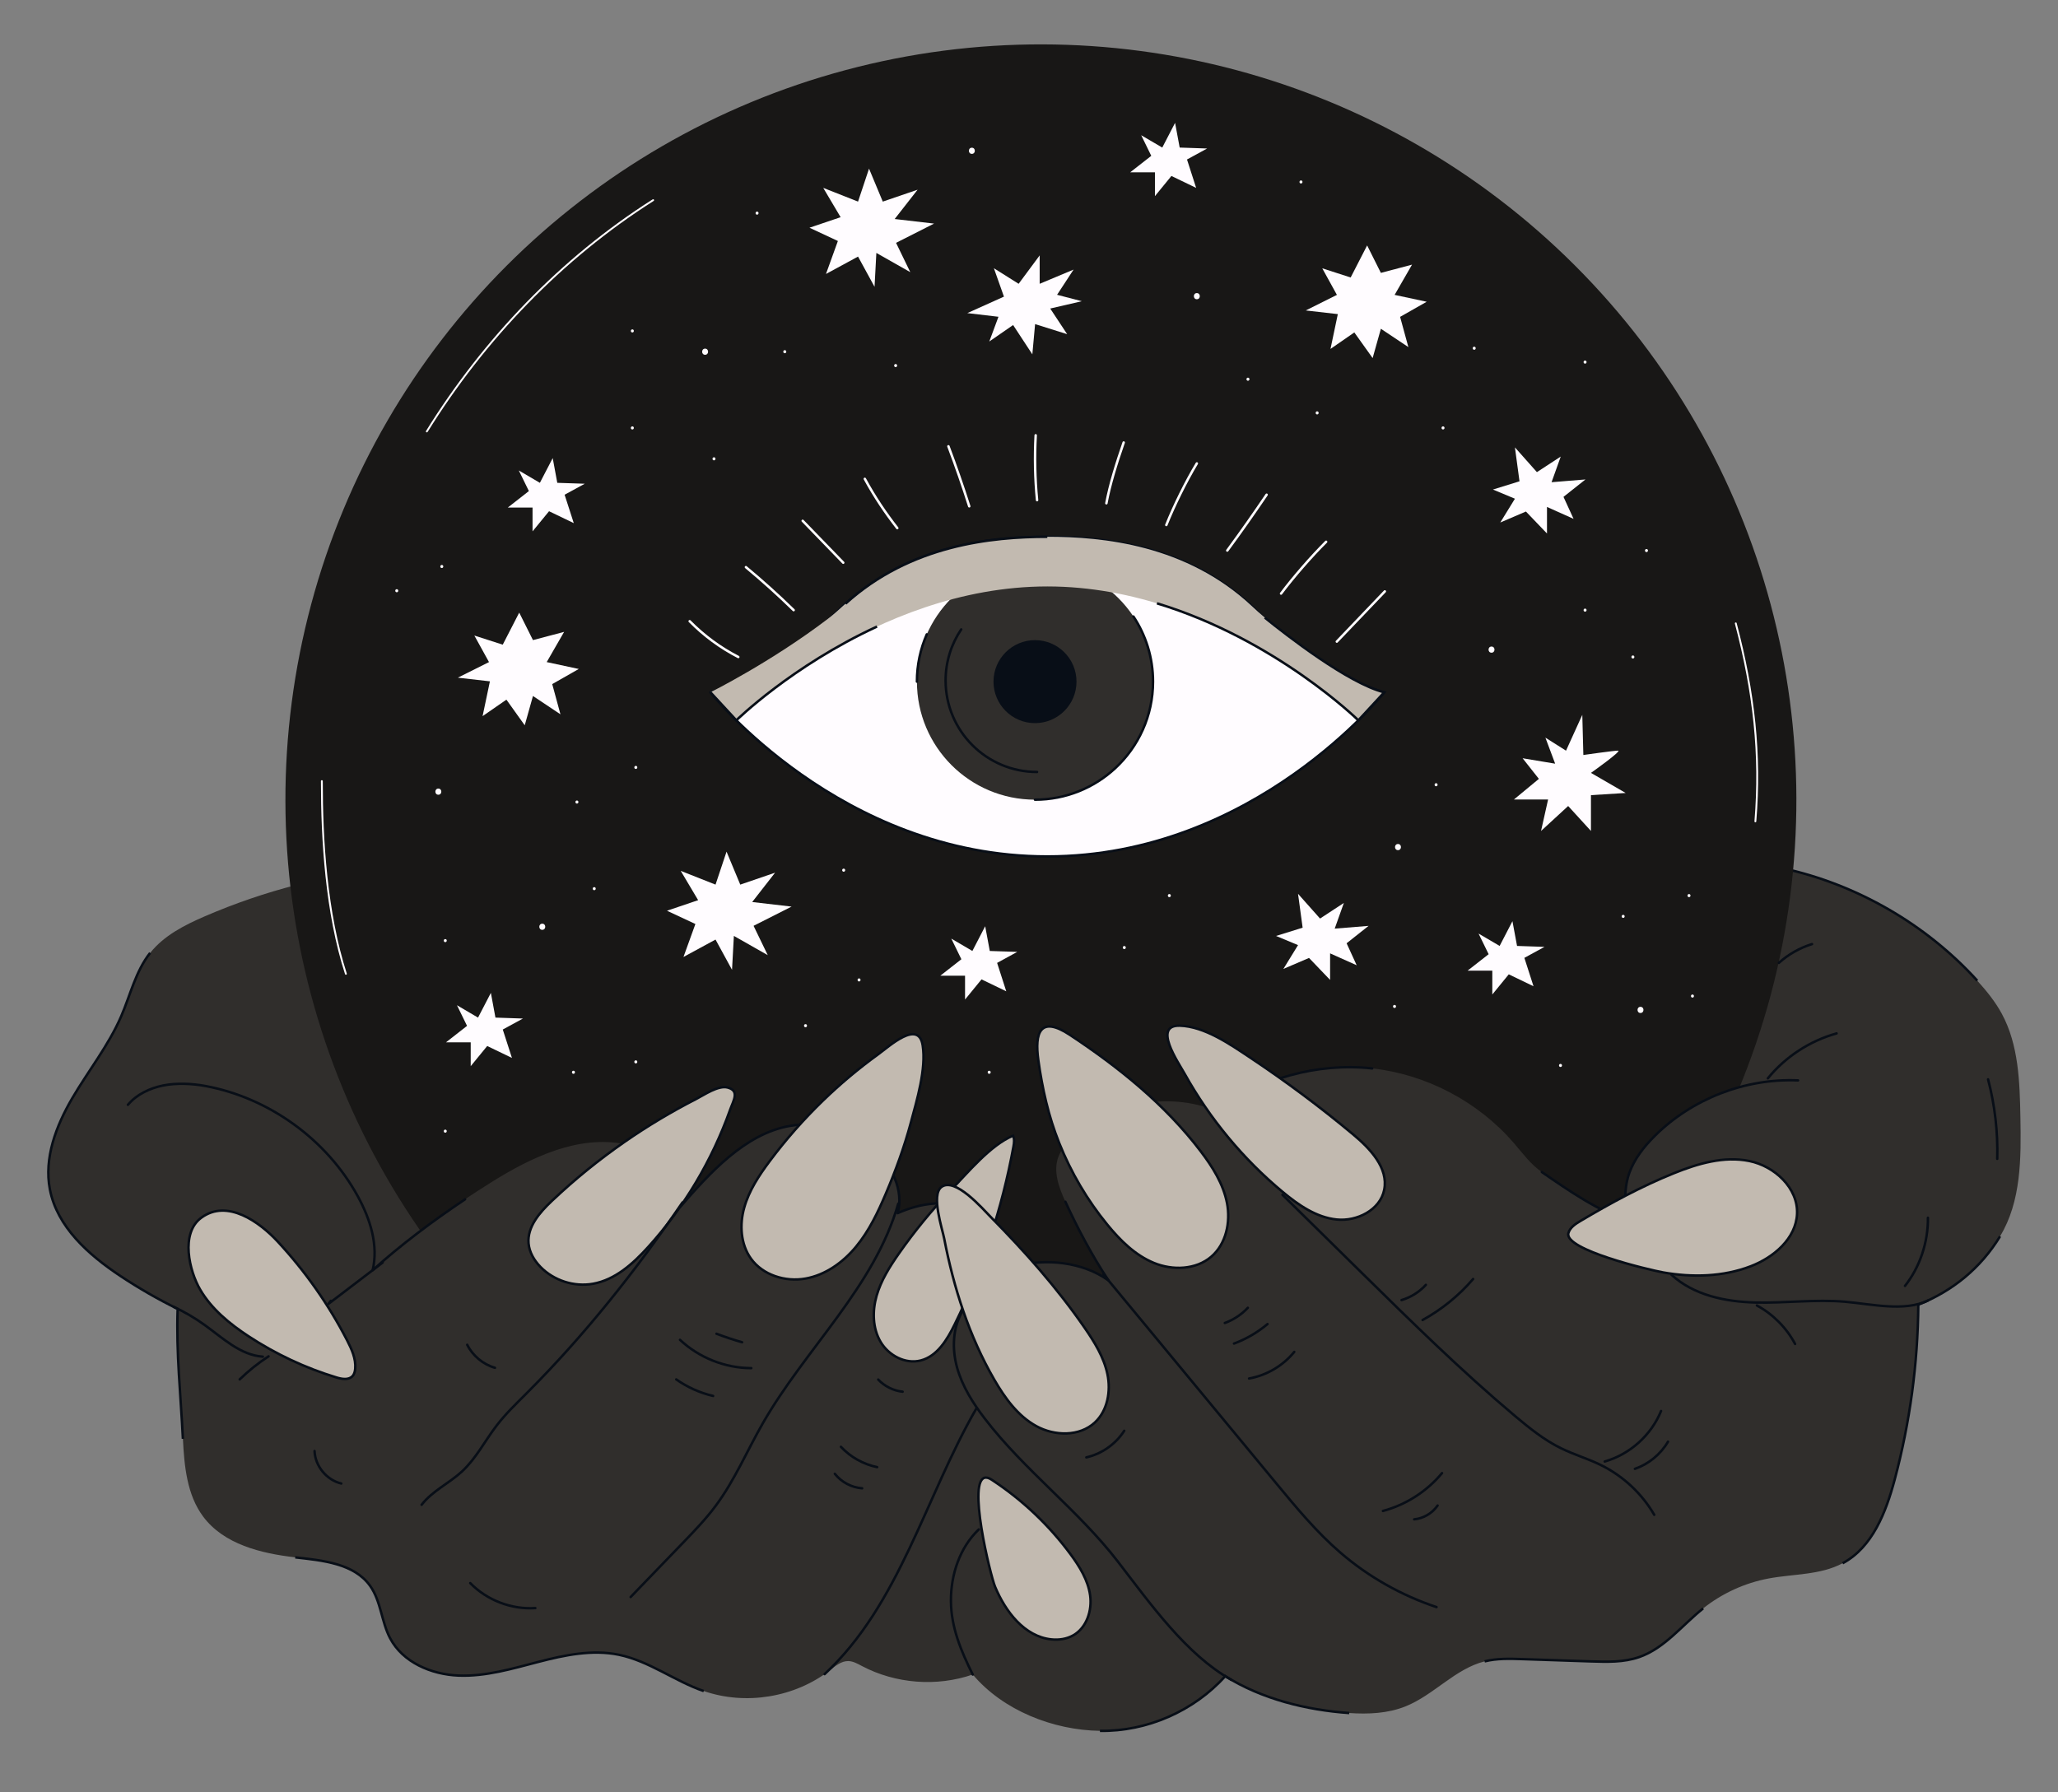 <?xml version="1.0" encoding="utf-8"?>
<!-- Generator: Adobe Illustrator 28.2.0, SVG Export Plug-In . SVG Version: 6.00 Build 0)  -->
<svg version="1.1" id="Layer_1" xmlns="http://www.w3.org/2000/svg" xmlns:xlink="http://www.w3.org/1999/xlink" x="0px" y="0px"
	 viewBox="0 0 837 729" style="enable-background:new 0 0 837 729;" xml:space="preserve">
<rect x="0" y="0" width="837" height="729" fill="#808080" stroke="none"/>
<style type="text/css">
	.st0{fill:#302E2C;}
	.st1{fill:none;stroke:#080E17;stroke-miterlimit:10;}
	.st2{fill:#181716;}
	.st3{fill:none;stroke:#080E17;stroke-linecap:round;stroke-linejoin:round;stroke-miterlimit:10;}
	.st4{fill:#C2BAB0;stroke:#080E17;stroke-miterlimit:10;}
	.st5{fill:none;stroke:#FFFCFF;stroke-width:0.75;stroke-linecap:round;stroke-linejoin:round;stroke-miterlimit:10;}
	.st6{fill:none;stroke:#FFFCFF;stroke-linecap:round;stroke-linejoin:round;stroke-miterlimit:10;}
	.st7{fill:#FFFCFF;stroke:#080E17;stroke-linecap:round;stroke-linejoin:round;stroke-miterlimit:10;}
	.st8{fill:#080E17;}
	.st9{fill:#C2BAB0;}
	.st10{fill:#FFFCFF;}
</style>
<g>
	<path class="st0" d="M724.85,353.1c30.32,6.57,58.46,22.81,79.32,45.77c3.76,4.14,7.31,8.52,9.97,13.43
		c6.87,12.68,7.3,27.74,7.57,42.16c0.31,16.6,0.35,34.21-8.28,48.39c-7.85,12.89-19.23,22.2-33.24,27.81
		c-0.19,23.98-3.42,47.94-9.61,71.12c-3.55,13.29-9.04,27.54-21.18,34.04c-9.11,4.87-20.03,4.29-30.17,6.21
		c-9.66,1.82-18.85,6.03-26.54,12.15c-8.6,6.84-15.67,16.22-26.06,19.81c-6.25,2.17-13.03,1.97-19.64,1.75
		c-9.28-0.31-18.57-0.62-27.85-0.93c-5.14-0.17-10.36-0.33-15.34,0.92c-12.05,3.04-20.7,13.74-32.25,18.34
		c-7.17,2.86-15.11,3.2-22.81,2.67c-17.44-1.2-35.61-5.72-50.42-15.01c-12.77,14.22-31.85,22.55-50.96,22.26
		c-19.11-0.29-39.4-8.31-51.74-22.91c-14.65,5.06-31.37,3.77-45.08-3.46c-1.77-0.93-3.59-1.99-5.59-2.01
		c-2.82-0.02-5.18,1.98-7.4,3.71c-14.28,11.09-34.25,14.39-51.33,8.48c-11.84-4.09-22.2-12.22-34.47-14.76
		c-10.82-2.24-22.03,0.1-32.74,2.88c-10.7,2.78-21.51,6.02-32.56,5.57c-11.05-0.45-22.64-5.4-27.78-15.18
		c-3.55-6.75-3.7-15.07-8.12-21.29c-6.5-9.15-19.31-10.35-30.46-11.6c-13.98-1.58-29.08-5.32-37.48-16.6
		c-6.6-8.86-7.67-20.56-8.22-31.6c-0.89-17.94-2.77-34.89-2.14-52.85c-8.06-3.96-15.86-8.45-23.34-13.42
		c-12.93-8.6-25.68-19.92-28.62-35.17c-2.45-12.75,2.51-25.8,9.06-37.02c6.55-11.21,14.8-21.49,19.95-33.42
		c3.75-8.7,5.88-18.32,11.76-25.75c5.62-7.1,14.03-11.36,22.35-14.95c12.1-5.22,24.6-9.5,37.36-12.77L724.85,353.1z"/>
	<path class="st1" d="M813.43,502.85c-7.85,12.89-19.23,22.2-33.24,27.81c-0.19,23.98-3.42,47.94-9.61,71.12
		c-3.55,13.29-9.04,27.54-21.18,34.04"/>
	<path class="st1" d="M120.77,359.86l604.08-6.76c30.32,6.57,58.46,22.81,79.32,45.77"/>
	<path class="st1" d="M74.39,585.21c-0.89-17.94-2.77-34.89-2.14-52.85c-8.06-3.96-15.86-8.45-23.34-13.42
		c-12.93-8.6-25.68-19.92-28.62-35.17c-2.45-12.75,2.51-25.8,9.06-37.02c6.55-11.21,14.8-21.49,19.95-33.42
		c3.75-8.7,5.88-18.32,11.76-25.75"/>
	<path class="st1" d="M286.21,687.81c-11.84-4.09-22.2-12.22-34.47-14.76c-10.82-2.24-22.03,0.1-32.74,2.88
		c-10.7,2.78-21.51,6.02-32.56,5.57c-11.05-0.45-22.64-5.4-27.78-15.18c-3.55-6.75-3.7-15.07-8.12-21.29
		c-6.5-9.15-19.31-10.35-30.46-11.6"/>
	<path class="st1" d="M548.74,696.74c-17.44-1.2-35.61-5.72-50.42-15.01c-12.77,14.22-31.85,22.55-50.96,22.26"/>
	<path class="st1" d="M692.69,654.18c-8.6,6.84-15.67,16.22-26.06,19.81c-6.25,2.17-13.03,1.97-19.64,1.75
		c-9.28-0.31-18.57-0.62-27.85-0.93c-5.14-0.17-10.36-0.33-15.34,0.92"/>
	
		<ellipse transform="matrix(0.707 -0.707 0.707 0.707 -106.005 394.681)" class="st2" cx="423.42" cy="325.3" rx="307.3" ry="307.3"/>
	<path class="st3" d="M421.6,616.65c6.72-1.44,13.9-0.68,20.17,2.15"/>
	<g>
		<path class="st3" d="M719,438.58c7.15-8.76,17.06-15.24,27.96-18.26"/>
		<path class="st0" d="M731.28,439.43c-21.45-0.93-43.13,7.48-58.34,22.63c-4.28,4.26-8.11,9.12-10.21,14.78
			c-2.1,5.66-2.57,14.63,0.2,19.99c-13.18-4.39-24.4-12.26-35.85-20.12c-4.56-3.13-7.86-7.72-11.47-11.9
			c-14.51-16.78-35.49-27.81-57.53-30.27c-22.05-2.46-45.61,4.1-63.45,17.27c-19.65-8.03-43.86-3.28-59.04,11.56
			c-2.08,2.04-4.04,4.3-5.09,7.02c-2.3,5.94,0.14,12.58,2.8,18.37c4.99,10.87,10.92,22.05,17.54,32.01
			c-10.57-7.58-25.51-9.09-38.07-5.74c-2.32-9.83-9.19-18.48-18.25-22.96c-9.05-4.47-20.2-2.8-29.41,1.33
			c2.56-9.29-2.36-19.29-9.56-25.7c-9.21-8.21-22.27-11.92-34.43-9.76c-18.12,3.21-32.5,19.12-44.55,33.02
			c-2.69-11.13-11.07-23.29-22.29-25.57c-19.08-3.87-38.27,5.3-54.75,15.65c-16.26,10.21-33.73,22.68-47.96,35.57l-67.69,56.12
			c0,0,93.36,88.34,227.03,90.22c0,0,85.66,17.85,137.85,13.15c0,0,184.16,35.77,288.19-81.68
			C736.94,594.44,762.49,483.61,731.28,439.43z"/>
		<path class="st3" d="M189.15,487.79c-13.09,8.75-26.35,18.67-37.59,28.85c2.43-10.16-1-20.87-6.02-30.04
			c-12.66-23.11-36.05-40.05-61.95-44.88c-5.46-1.02-11.8-1.31-17.24-0.22c-5.45,1.1-10.76,3.61-14.33,7.86"/>
		<path class="st3" d="M433.29,488.78c4.99,10.87,10.92,22.05,17.54,32.01c-10.57-7.58-25.51-9.09-38.07-5.74
			c-2.32-9.83-9.19-18.48-18.25-22.96c-9.05-4.47-20.2-2.8-29.41,1.33c2.56-9.29-2.36-19.29-9.56-25.7
			c-9.21-8.21-22.27-11.92-34.43-9.76c-18.12,3.21-32.5,19.12-44.55,33.02c-2.69-11.13-11.07-23.29-22.29-25.57"/>
		<path class="st3" d="M558.07,434.56c-22.05-2.46-45.61,4.1-63.45,17.27"/>
		<path class="st3" d="M731.28,439.43c-21.45-0.93-43.13,7.48-58.34,22.63c-4.28,4.26-8.11,9.12-10.21,14.78
			c-2.1,5.66-2.57,14.63,0.2,19.99c-13.18-4.39-24.4-12.26-35.85-20.12"/>
		<path class="st3" d="M395.62,681.09c-4.77-9.59-8.8-19.19-8.87-29.9c-0.07-10.71,3.57-21.73,11.32-29.13"/>
		<g>
			<path class="st4" d="M224.46,488.43c-4.95,4.68-10.07,10.5-9.49,17.29c0.31,3.63,2.29,6.95,4.83,9.56
				c5.43,5.57,13.7,8.23,21.36,6.87c9.07-1.61,16.37-8.22,22.54-15.05c14.57-16.12,25.89-35.13,33.19-55.59
				c1.36-3.82,4.01-7.82-0.87-9.16c-3.89-1.07-9.72,3.03-12.9,4.65c-10.08,5.16-19.82,10.99-29.13,17.45
				C243.57,471.68,233.68,479.71,224.46,488.43z"/>
			<path class="st4" d="M312.98,472.34c-4.3,5.77-8.36,11.91-10.3,18.84c-1.94,6.93-1.48,14.85,2.71,20.71
				c4.83,6.75,13.98,9.58,22.15,8.15c8.17-1.43,15.34-6.59,20.63-12.99c5.29-6.4,8.89-13.99,12.14-21.63
				c3.97-9.35,7.48-18.92,10.11-28.73c2.47-9.21,6.35-21.91,4.84-31.51c-1.67-10.65-13.56,0.35-18.19,3.7
				c-7.92,5.74-15.43,12.04-22.45,18.84C326.77,455.33,319.52,463.57,312.98,472.34z"/>
			<path class="st4" d="M365.48,509.99c-3.69,5.29-7.18,10.84-8.96,17.03c-1.78,6.2-1.66,13.18,1.61,18.74
				c3.27,5.56,10.11,9.19,16.35,7.58c6.7-1.73,10.71-8.42,13.77-14.62c11.27-22.88,19.35-47.32,23.93-72.41
				c0.29-1.57,0.43-2.95-0.16-4.4c-9.16,3.8-18.36,14.94-25.19,22.06C379.05,492.07,371.9,500.78,365.48,509.99z"/>
			<path class="st4" d="M81.4,524.51c4.64,7.93,11.97,13.92,19.65,18.97c11.04,7.25,23.12,12.92,35.76,16.76
				c2.22,0.68,4.98,1.16,6.55-0.54c0.75-0.81,1.02-1.95,1.11-3.04c0.33-4.04-1.45-7.93-3.31-11.53
				c-7.55-14.62-17.11-28.2-28.31-40.25c-7.17-7.71-20.38-17.46-31.03-9.56C73.28,501.64,76.99,516.97,81.4,524.51z"/>
			<path class="st4" d="M450.43,498.19c5.22,6.36,11.27,12.36,18.88,15.48c7.61,3.12,17.06,2.81,23.31-2.53
				c6.04-5.17,7.91-14.02,6.41-21.82c-1.5-7.8-5.89-14.73-10.7-21.06c-14.48-19.05-33.38-34.25-53.24-47.37
				c-12.05-7.95-14.36-0.84-12.8,10.29c1.62,11.6,4.11,22.81,8.49,33.72C435.6,476.9,442.22,488.19,450.43,498.19z"/>
			<path class="st4" d="M521.67,484.79c6.42,5.33,13.65,10.36,21.95,11.22c8.3,0.86,17.7-3.9,19.34-12.07
				c1.79-8.91-5.71-16.77-12.69-22.59c-13.4-11.17-27.41-21.61-41.93-31.27c-8.02-5.33-18.46-12.62-28.49-12.9
				c-11.12-0.31-0.79,14.67,1.99,19.63C492.03,455.05,505.59,471.43,521.67,484.79z"/>
			<path class="st4" d="M404.7,645.37c4.22,10.12,11.95,20.25,22.85,21.41c3.07,0.33,6.29-0.13,8.97-1.66
				c5.43-3.09,7.71-10.09,6.84-16.28c-0.87-6.19-4.29-11.72-8.01-16.74c-8.7-11.77-19.49-21.99-31.7-30.04
				c-0.82-0.54-1.72-1.1-2.71-1.08C393.11,601.12,402.77,640.74,404.7,645.37z"/>
			<path class="st4" d="M404.42,561.22c4.28,7.39,9.5,14.64,16.97,18.78c7.47,4.14,17.68,4.37,23.92-1.46
				c5.16-4.82,6.53-12.71,5.09-19.62c-1.44-6.92-5.28-13.07-9.29-18.89c-11.19-16.2-24.3-31.01-38.14-45.01
				c-3.31-3.35-14.59-16.45-20.12-12.21c-4.23,3.24,0.39,16.96,1.16,20.97C387.87,523.8,394.16,543.52,404.42,561.22z"/>
			<path class="st4" d="M676.37,517.52c11.87,2.12,24.38,1.82,35.64-2.49c9.39-3.6,18.42-11.28,18.86-21.32
				c0.46-10.5-9.12-19.4-19.42-21.49c-10.3-2.1-20.93,1.04-30.68,4.97c-13.21,5.33-25.76,12.16-38.01,19.42
				c-2.03,1.21-4.23,2.63-4.88,4.91C635.96,508.29,670.74,516.51,676.37,517.52z"/>
		</g>
		<g>
			<g>
				<g>
					<path class="st3" d="M501.87,546.47c4.96-1.84,9.59-4.54,13.64-7.94"/>
					<path class="st3" d="M508,560.68c7.15-1.28,13.8-5.19,18.39-10.83"/>
					<path class="st3" d="M498.14,538.1c3.54-1.3,6.78-3.43,9.36-6.18"/>
				</g>
				<g>
					<path class="st3" d="M578.58,536.89c7.77-4.27,14.77-9.95,20.54-16.68"/>
					<path class="st3" d="M570.02,528.78c3.77-1.12,7.23-3.28,9.88-6.19"/>
				</g>
				<g>
					<path class="st3" d="M562.45,614.55c9.34-2.5,17.86-7.96,24.03-15.4"/>
					<path class="st3" d="M575.15,617.96c3.79-0.37,7.37-2.48,9.53-5.62"/>
				</g>
				<g>
					<path class="st3" d="M652.65,594.44c10.21-2.91,18.92-10.71,22.92-20.55"/>
					<path class="st3" d="M664.92,597.42c5.61-1.94,10.48-5.93,13.47-11.05"/>
				</g>
				<path class="st3" d="M441.81,592.76c6.28-1.42,11.95-5.4,15.43-10.82"/>
				<path class="st3" d="M714.54,530.98c6.56,3.55,12.04,9.07,15.54,15.66"/>
				<g>
					<path class="st3" d="M784.1,495.3c0.09,10.02-3.28,20.04-9.33,27.72"/>
					<path class="st3" d="M808.56,439c2.77,10.53,4.03,21.46,3.73,32.34"/>
				</g>
				<path class="st3" d="M723.47,391.64c3.87-3.48,8.5-6.11,13.48-7.65"/>
			</g>
			<g>
				<path class="st3" d="M127.93,590.17c0.23,6.12,4.91,11.81,10.87,13.22"/>
				<path class="st3" d="M191.25,643.89c6.81,6.99,16.75,10.8,26.48,10.16"/>
				<g>
					<path class="st3" d="M276.56,544.95c7.76,7.29,18.35,11.5,29,11.51"/>
					<path class="st3" d="M291.39,542.47c3.43,1.3,6.91,2.46,10.43,3.47"/>
					<path class="st3" d="M275.03,561.04c4.5,3.18,9.62,5.48,14.99,6.73"/>
				</g>
				<path class="st3" d="M190.02,546.96c2.25,4.49,6.45,7.97,11.28,9.36"/>
				<g>
					<path class="st3" d="M342.01,588.46c3.9,4.19,9.13,7.12,14.74,8.27"/>
					<path class="st3" d="M339.53,599.44c2.67,3.39,6.8,5.58,11.11,5.89"/>
					<path class="st3" d="M357.17,561.1c2.58,2.75,6.17,4.54,9.93,4.95"/>
				</g>
			</g>
		</g>
		<g>
			<path class="st3" d="M335.37,680.92c30.56-28.38,40.93-72.04,61.78-108.16"/>
			<path class="st3" d="M277.55,489.08c-18.85,27.62-39.72,53.95-63.37,77.6c-4.21,4.21-8.53,8.36-12.16,13.08
				c-4.78,6.21-8.37,13.41-14.13,18.73c-5.23,4.82-12.08,7.91-16.42,13.55"/>
			<path class="st3" d="M365.32,489.56c-9.64,33.81-37.62,58.83-55.09,89.34c-6.4,11.17-11.44,23.18-19.12,33.51
				c-4.04,5.44-8.76,10.33-13.46,15.2c-7.06,7.32-14.11,14.63-21.17,21.95"/>
			<path class="st3" d="M70.68,531.56c4.39,2.04,8.59,4.5,12.52,7.33c7.41,5.34,14.58,12.29,23.69,12.9"/>
			<g>
				<path class="st3" d="M97.48,561.04c3.6-3.5,7.54-6.65,11.75-9.38"/>
				<path class="st3" d="M134.55,529.08c-0.32,0.41-0.64,0.83-0.96,1.24c7.35-5.61,14.7-11.21,22.05-16.82"/>
			</g>
		</g>
		<g>
			<path class="st3" d="M521.58,485.96c10.78,10.61,21.57,21.23,32.35,31.84c20.27,19.95,40.57,39.93,62.35,58.23
				c5.81,4.88,11.79,9.69,18.61,13.03c5.25,2.57,10.9,4.23,16.15,6.8c9.03,4.42,16.7,11.57,21.75,20.26"/>
			<path class="st3" d="M448.75,518.28c23.45,28.36,46.9,56.72,70.34,85.08c8.18,9.9,16.41,19.84,26.15,28.22
				c11.4,9.81,24.75,17.31,39.01,22.08"/>
			<path class="st3" d="M391.53,533.09c-4.09,6.83-4.41,15.45-2.29,23.12c2.13,7.67,6.49,14.53,11.33,20.85
				c16.13,21.04,37.98,37.16,54.15,58.18c13.36,17.37,27.83,37.77,46.05,47.97"/>
			<path class="st3" d="M679.8,518.48c8.99,8.3,21.85,10.98,34.08,11.29c12.23,0.31,24.5-1.38,36.68-0.3
				c10.52,0.94,24.04,4.12,33.53-0.51"/>
		</g>
	</g>
	<g>
		<g>
			<path class="st5" d="M173.59,175.48c23.26-37.5,54.78-70.43,92.05-94.07"/>
			<path class="st5" d="M130.9,317.69c-0.03,23.85,1.78,53.59,9.78,78.39"/>
			<path class="st5" d="M705.95,253.54c7.42,28.08,10.2,53.31,7.97,80.54"/>
		</g>
		<g>
			<g>
				<path class="st6" d="M421.22,177.05c-0.48,8.79-0.29,17.61,0.56,26.37"/>
				<path class="st6" d="M449.97,204.69c1.42-7.62,4.12-16.27,7.04-24.71"/>
				<path class="st6" d="M474.35,213.53c3.1-7.8,8.08-17.85,12.41-25.04"/>
				<path class="st6" d="M499.14,223.92c5.49-7.46,10.82-15.03,16-22.7"/>
				<path class="st6" d="M521.01,241.42c5.13-6.81,12.29-15.04,18.33-21.06"/>
				<path class="st6" d="M543.69,260.96c6.51-6.81,13.02-13.62,19.53-20.42"/>
				<path class="st6" d="M385.73,181.53c3.04,8.06,5.86,16.2,8.47,24.4"/>
				<path class="st6" d="M351.73,194.77c4.09,7.5,8.35,13.79,13.2,20.03"/>
				<path class="st6" d="M326.46,211.84c5.12,5.28,11.38,11.74,16.49,17.02"/>
				<path class="st6" d="M303.37,230.68c6.7,5.56,13.18,11.39,19.41,17.48"/>
				<path class="st6" d="M280.5,252.67c5.77,5.86,12.47,10.79,19.77,14.55"/>
			</g>
			<g>
				<path class="st7" d="M562.99,281.58c0,0-24.6-5.86-51.53-32.8c-26.94-26.94-62.08-30.45-85.5-30.45
					c-23.43,0-58.56,3.51-85.5,30.45c-26.94,26.94-51.54,32.8-51.54,32.8s52.71,66.76,137.04,66.76S562.99,281.58,562.99,281.58z"/>
				<g>
					<circle class="st0" cx="420.93" cy="277.24" r="48.01"/>
					<path class="st3" d="M376.93,258.01c-2.58,5.89-4.01,12.39-4.01,19.23"/>
					<path class="st3" d="M420.93,325.25c12.57,0,24.01-4.83,32.57-12.74c9.49-8.77,15.44-21.33,15.44-35.27
						c0-9.79-2.93-18.9-7.97-26.49"/>
					<path class="st8" d="M437.82,277.24c0-9.32-7.56-16.88-16.88-16.88c-9.32,0-16.88,7.56-16.88,16.88
						c0,9.32,7.56,16.88,16.88,16.88C430.26,294.12,437.82,286.56,437.82,277.24z"/>
					<path class="st3" d="M390.93,255.99c-4.01,5.94-6.35,13.1-6.35,20.8c0,20.55,16.66,37.2,37.2,37.2"/>
				</g>
				<path class="st9" d="M336.74,251.67c2.5-1.9,4.8-4.03,7.13-6.14c26.44-23.98,59.64-27.21,82.09-27.21
					c22.73,0,56.49,3.31,83.09,28.12c1.75,1.63,3.51,3.25,5.37,4.76c8.62,6.97,34.06,26.81,48.58,30.37l-10.54,11.4
					c0,0-55.44-54.45-126.49-54.45c-71.06,0-126.49,54.45-126.49,54.45l-10.54-11.4C288.92,281.58,313.44,269.41,336.74,251.67z"/>
				<path class="st1" d="M514.41,251.21c8.62,6.97,34.06,26.81,48.58,30.37l-10.54,11.4c0,0-33.55-32.95-81.91-47.59"/>
				<path class="st1" d="M343.86,245.54c26.44-23.98,59.64-27.21,82.09-27.21"/>
				<path class="st1" d="M356.68,254.84c-34.71,16.04-57.21,38.14-57.21,38.14l-10.54-11.4"/>
			</g>
		</g>
		<g>
			<g>
				<polygon class="st10" points="348.97,82 353.44,68.59 359.03,82 373.19,77.16 363.87,89.08 379.89,90.94 364.43,98.77 
					370.21,110.69 356.42,102.87 355.68,116.65 348.97,104.36 335.93,111.43 340.77,98.02 329.22,92.62 341.89,88.34 334.81,76.41 
									"/>
				<polygon class="st10" points="291.01,359.8 295.49,346.39 301.07,359.8 315.23,354.95 305.92,366.88 321.94,368.74 
					306.48,376.56 312.25,388.49 298.47,380.66 297.72,394.45 291.01,382.15 277.97,389.23 282.82,375.82 271.27,370.42 
					283.94,366.13 276.86,354.21 				"/>
				<path class="st10" d="M643.53,290.75l-6.62,14.57l-8.39-5.3l3.97,10.59l-13.24-2.21l6.62,8.39l-10.15,8.39h13.9l-2.87,12.8
					l11.03-10.15l9.27,10.15v-14.57l14.12-0.88l-14.12-8.17c0,0,12.8-9.05,11.03-9.05c-1.77,0-14.12,1.77-14.12,1.77L643.53,290.75z
					"/>
				<polygon class="st10" points="414.28,115.43 422.84,103.88 422.84,115.43 436.63,109.65 429.92,119.9 439.98,122.51 
					427.13,125.49 434.02,135.92 420.98,131.82 419.86,144.12 412.04,132.2 402.35,138.9 406.08,128.84 393.41,127.35 
					408.31,120.65 404.22,109.1 				"/>
				<polygon class="st10" points="625.07,192.03 616.13,181.97 617.99,195.76 607.19,199.11 616.13,202.84 610.17,212.52 
					620.6,208.05 629.17,216.99 629.17,206.19 639.98,211.03 635.88,202.09 644.82,195.01 631.03,196.13 634.76,185.7 				"/>
				<polygon class="st10" points="536.87,373.6 527.92,363.54 529.79,377.32 518.98,380.68 527.92,384.4 521.96,394.09 
					532.39,389.62 540.96,398.56 540.96,387.76 551.77,392.6 547.67,383.66 556.61,376.58 542.83,377.7 546.55,367.26 				"/>
				<polygon class="st10" points="616.99,384.74 615.12,374.68 609.91,384.74 601.34,379.71 605.44,388.1 596.87,394.8 
					606.93,394.8 606.93,404.49 613.63,396.29 623.69,401.14 619.97,389.59 628.16,385.12 				"/>
				<polygon class="st10" points="402.55,386.79 400.68,376.73 395.47,386.79 386.9,381.76 391,390.15 382.43,396.85 392.49,396.85 
					392.49,406.54 399.19,398.34 409.25,403.19 405.53,391.64 413.72,387.16 				"/>
				<polygon class="st10" points="479.78,60.02 477.91,49.97 472.7,60.02 464.13,55 468.23,63.38 459.66,70.08 469.72,70.08 
					469.72,79.77 476.42,71.57 486.48,76.42 482.76,64.87 490.95,60.4 				"/>
				<polygon class="st10" points="226.65,196.38 224.79,186.32 219.57,196.38 211,191.35 215.1,199.73 206.53,206.43 216.59,206.43 
					216.59,216.12 223.3,207.93 233.36,212.77 229.63,201.22 237.83,196.75 				"/>
				<polygon class="st10" points="201.5,413.89 199.64,403.83 194.42,413.89 185.85,408.86 189.95,417.25 181.38,423.95 
					191.44,423.95 191.44,433.64 198.15,425.44 208.21,430.29 204.48,418.74 212.68,414.27 				"/>
				<polygon class="st10" points="561.61,110.99 556.02,99.82 549.32,112.86 537.77,109.13 543.73,119.94 531.06,126.27 
					544.1,127.76 541.12,141.92 550.81,135.21 558.26,145.64 561.61,133.72 572.79,141.17 569.43,128.88 580.24,122.73 
					567.2,119.94 574.28,107.64 				"/>
				<polygon class="st10" points="216.76,260.35 211.17,249.17 204.47,262.21 192.92,258.49 198.88,269.29 186.21,275.63 
					199.25,277.12 196.27,291.28 205.96,284.57 213.41,295 216.76,283.08 227.94,290.53 224.59,278.24 235.39,272.09 222.35,269.29 
					229.43,257 				"/>
			</g>
			<g>
				<g>
					<g>
						<path class="st10" d="M286.77,144.3c1.61,0,1.61-2.5,0-2.5C285.16,141.8,285.16,144.3,286.77,144.3L286.77,144.3z"/>
					</g>
				</g>
				<g>
					<g>
						<path class="st10" d="M486.76,121.71c1.61,0,1.61-2.5,0-2.5C485.15,119.21,485.15,121.71,486.76,121.71L486.76,121.71z"/>
					</g>
				</g>
				<g>
					<g>
						<path class="st10" d="M667.2,412.01c1.61,0,1.61-2.5,0-2.5C665.59,409.51,665.59,412.01,667.2,412.01L667.2,412.01z"/>
					</g>
				</g>
				<g>
					<g>
						<path class="st10" d="M220.55,378.19c1.61,0,1.61-2.5,0-2.5C218.94,375.69,218.93,378.19,220.55,378.19L220.55,378.19z"/>
					</g>
				</g>
				<g>
					<g>
						<path class="st10" d="M319.18,143.67c0.8,0,0.81-1.25,0-1.25C318.37,142.42,318.37,143.67,319.18,143.67L319.18,143.67z"/>
					</g>
				</g>
				<g>
					<g>
						<path class="st10" d="M290.38,187.24c0.8,0,0.81-1.25,0-1.25C289.58,185.99,289.58,187.24,290.38,187.24L290.38,187.24z"/>
					</g>
				</g>
				<g>
					<g>
						<path class="st10" d="M257.18,174.67c0.8,0,0.81-1.25,0-1.25C256.38,173.42,256.37,174.67,257.18,174.67L257.18,174.67z"/>
					</g>
				</g>
				<g>
					<g>
						<path class="st10" d="M507.55,154.86c0.8,0,0.81-1.25,0-1.25C506.75,153.61,506.75,154.86,507.55,154.86L507.55,154.86z"/>
					</g>
				</g>
				<g>
					<g>
						<path class="st10" d="M535.69,168.56c0.8,0,0.81-1.25,0-1.25C534.89,167.31,534.89,168.56,535.69,168.56L535.69,168.56z"/>
					</g>
				</g>
				<g>
					<g>
						<path class="st10" d="M599.57,142.26c0.8,0,0.81-1.25,0-1.25C598.76,141.01,598.76,142.26,599.57,142.26L599.57,142.26z"/>
					</g>
				</g>
				<g>
					<g>
						<path class="st10" d="M586.89,174.67c0.8,0,0.81-1.25,0-1.25C586.08,173.42,586.08,174.67,586.89,174.67L586.89,174.67z"/>
					</g>
				</g>
				<g>
					<g>
						<path class="st10" d="M669.63,224.55c0.8,0,0.81-1.25,0-1.25C668.83,223.3,668.83,224.55,669.63,224.55L669.63,224.55z"/>
					</g>
				</g>
				<g>
					<g>
						<path class="st10" d="M634.67,433.97c0.8,0,0.81-1.25,0-1.25C633.86,432.72,633.86,433.97,634.67,433.97L634.67,433.97z"/>
					</g>
				</g>
				<g>
					<g>
						<path class="st10" d="M688.33,405.75c0.8,0,0.81-1.25,0-1.25C687.53,404.5,687.53,405.75,688.33,405.75L688.33,405.75z"/>
					</g>
				</g>
				<g>
					<g>
						<path class="st10" d="M660.15,373.34c0.8,0,0.81-1.25,0-1.25C659.35,372.09,659.35,373.34,660.15,373.34L660.15,373.34z"/>
					</g>
				</g>
				<g>
					<g>
						<path class="st10" d="M327.61,417.8c0.8,0,0.81-1.25,0-1.25C326.8,416.55,326.8,417.8,327.61,417.8L327.61,417.8z"/>
					</g>
				</g>
				<g>
					<g>
						<path class="st10" d="M349.38,399.19c0.8,0,0.81-1.25,0-1.25C348.58,397.94,348.58,399.19,349.38,399.19L349.38,399.19z"/>
					</g>
				</g>
				<g>
					<g>
						<path class="st10" d="M475.58,364.89c0.8,0,0.81-1.25,0-1.25C474.77,363.64,474.77,364.89,475.58,364.89L475.58,364.89z"/>
					</g>
				</g>
				<g>
					<g>
						<path class="st10" d="M161.37,240.89c0.8,0,0.81-1.25,0-1.25C160.56,239.64,160.56,240.89,161.37,240.89L161.37,240.89z"/>
					</g>
				</g>
				<g>
					<g>
						<path class="st10" d="M179.68,231.03c0.8,0,0.81-1.25,0-1.25C178.88,229.78,178.88,231.03,179.68,231.03L179.68,231.03z"/>
					</g>
				</g>
				<g>
					<g>
						<path class="st10" d="M241.68,362.07c0.8,0,0.81-1.25,0-1.25C240.88,360.82,240.87,362.07,241.68,362.07L241.68,362.07z"/>
					</g>
				</g>
				<g>
					<g>
						<path class="st10" d="M181.09,383.2c0.8,0,0.81-1.25,0-1.25C180.29,381.95,180.29,383.2,181.09,383.2L181.09,383.2z"/>
					</g>
				</g>
				<g>
					<g>
						<path class="st10" d="M233.23,436.75c0.8,0,0.81-1.25,0-1.25C232.42,435.5,232.42,436.75,233.23,436.75L233.23,436.75z"/>
					</g>
				</g>
				<g>
					<g>
						<path class="st10" d="M178.28,323.24c1.61,0,1.61-2.5,0-2.5C176.67,320.74,176.66,323.24,178.28,323.24L178.28,323.24z"/>
					</g>
				</g>
				<g>
					<g>
						<path class="st10" d="M395.26,62.58c1.61,0,1.61-2.5,0-2.5C393.65,60.08,393.65,62.58,395.26,62.58L395.26,62.58z"/>
					</g>
				</g>
				<g>
					<g>
						<path class="st10" d="M606.61,265.47c1.61,0,1.61-2.5,0-2.5C605,262.97,605,265.47,606.61,265.47L606.61,265.47z"/>
					</g>
				</g>
				<g>
					<g>
						<path class="st10" d="M568.57,345.78c1.61,0,1.61-2.5,0-2.5C566.96,343.28,566.96,345.78,568.57,345.78L568.57,345.78z"/>
					</g>
				</g>
				<g>
					<g>
						<path class="st10" d="M644.66,147.9c0.8,0,0.81-1.25,0-1.25C643.85,146.65,643.85,147.9,644.66,147.9L644.66,147.9z"/>
					</g>
				</g>
				<g>
					<g>
						<path class="st10" d="M567.16,409.97c0.8,0,0.81-1.25,0-1.25C566.36,408.72,566.35,409.97,567.16,409.97L567.16,409.97z"/>
					</g>
				</g>
				<g>
					<g>
						<path class="st10" d="M457.26,386.02c0.8,0,0.81-1.25,0-1.25C456.45,384.77,456.45,386.02,457.26,386.02L457.26,386.02z"/>
					</g>
				</g>
				<g>
					<g>
						<path class="st10" d="M258.59,312.75c0.8,0,0.81-1.25,0-1.25C257.78,311.5,257.78,312.75,258.59,312.75L258.59,312.75z"/>
					</g>
				</g>
				<g>
					<g>
						<path class="st10" d="M234.64,326.84c0.8,0,0.81-1.25,0-1.25C233.83,325.59,233.83,326.84,234.64,326.84L234.64,326.84z"/>
					</g>
				</g>
				<g>
					<g>
						<path class="st10" d="M257.18,135.22c0.8,0,0.81-1.25,0-1.25C256.38,133.97,256.37,135.22,257.18,135.22L257.18,135.22z"/>
					</g>
				</g>
				<g>
					<g>
						<path class="st10" d="M364.26,149.31c0.8,0,0.81-1.25,0-1.25C363.46,148.06,363.46,149.31,364.26,149.31L364.26,149.31z"/>
					</g>
				</g>
				<g>
					<g>
						<path class="st10" d="M258.59,432.52c0.8,0,0.81-1.25,0-1.25C257.78,431.27,257.78,432.52,258.59,432.52L258.59,432.52z"/>
					</g>
				</g>
				<g>
					<g>
						<path class="st10" d="M181.09,460.7c0.8,0,0.81-1.25,0-1.25C180.29,459.45,180.29,460.7,181.09,460.7L181.09,460.7z"/>
					</g>
				</g>
				<g>
					<g>
						<path class="st10" d="M686.93,364.89c0.8,0,0.81-1.25,0-1.25C686.12,363.64,686.12,364.89,686.93,364.89L686.93,364.89z"/>
					</g>
				</g>
				<g>
					<g>
						<path class="st10" d="M644.66,248.78c0.8,0,0.81-1.25,0-1.25C643.85,247.53,643.85,248.78,644.66,248.78L644.66,248.78z"/>
					</g>
				</g>
				<g>
					<g>
						<path class="st10" d="M402.31,436.75c0.8,0,0.81-1.25,0-1.25C401.5,435.5,401.5,436.75,402.31,436.75L402.31,436.75z"/>
					</g>
				</g>
				<g>
					<g>
						<path class="st10" d="M584.07,319.8c0.8,0,0.81-1.25,0-1.25C583.26,318.55,583.26,319.8,584.07,319.8L584.07,319.8z"/>
					</g>
				</g>
				<g>
					<g>
						<path class="st10" d="M529.12,74.63c0.8,0,0.81-1.25,0-1.25C528.31,73.38,528.31,74.63,529.12,74.63L529.12,74.63z"/>
					</g>
				</g>
				<g>
					<g>
						<path class="st10" d="M307.9,87.31c0.8,0,0.81-1.25,0-1.25C307.1,86.06,307.1,87.31,307.9,87.31L307.9,87.31z"/>
					</g>
				</g>
				<g>
					<g>
						<path class="st10" d="M343.13,354.55c0.8,0,0.81-1.25,0-1.25C342.32,353.3,342.32,354.55,343.13,354.55L343.13,354.55z"/>
					</g>
				</g>
				<g>
					<g>
						<path class="st10" d="M664.11,267.84c0.8,0,0.81-1.25,0-1.25C663.31,266.59,663.31,267.84,664.11,267.84L664.11,267.84z"/>
					</g>
				</g>
			</g>
		</g>
	</g>
</g>
</svg>
